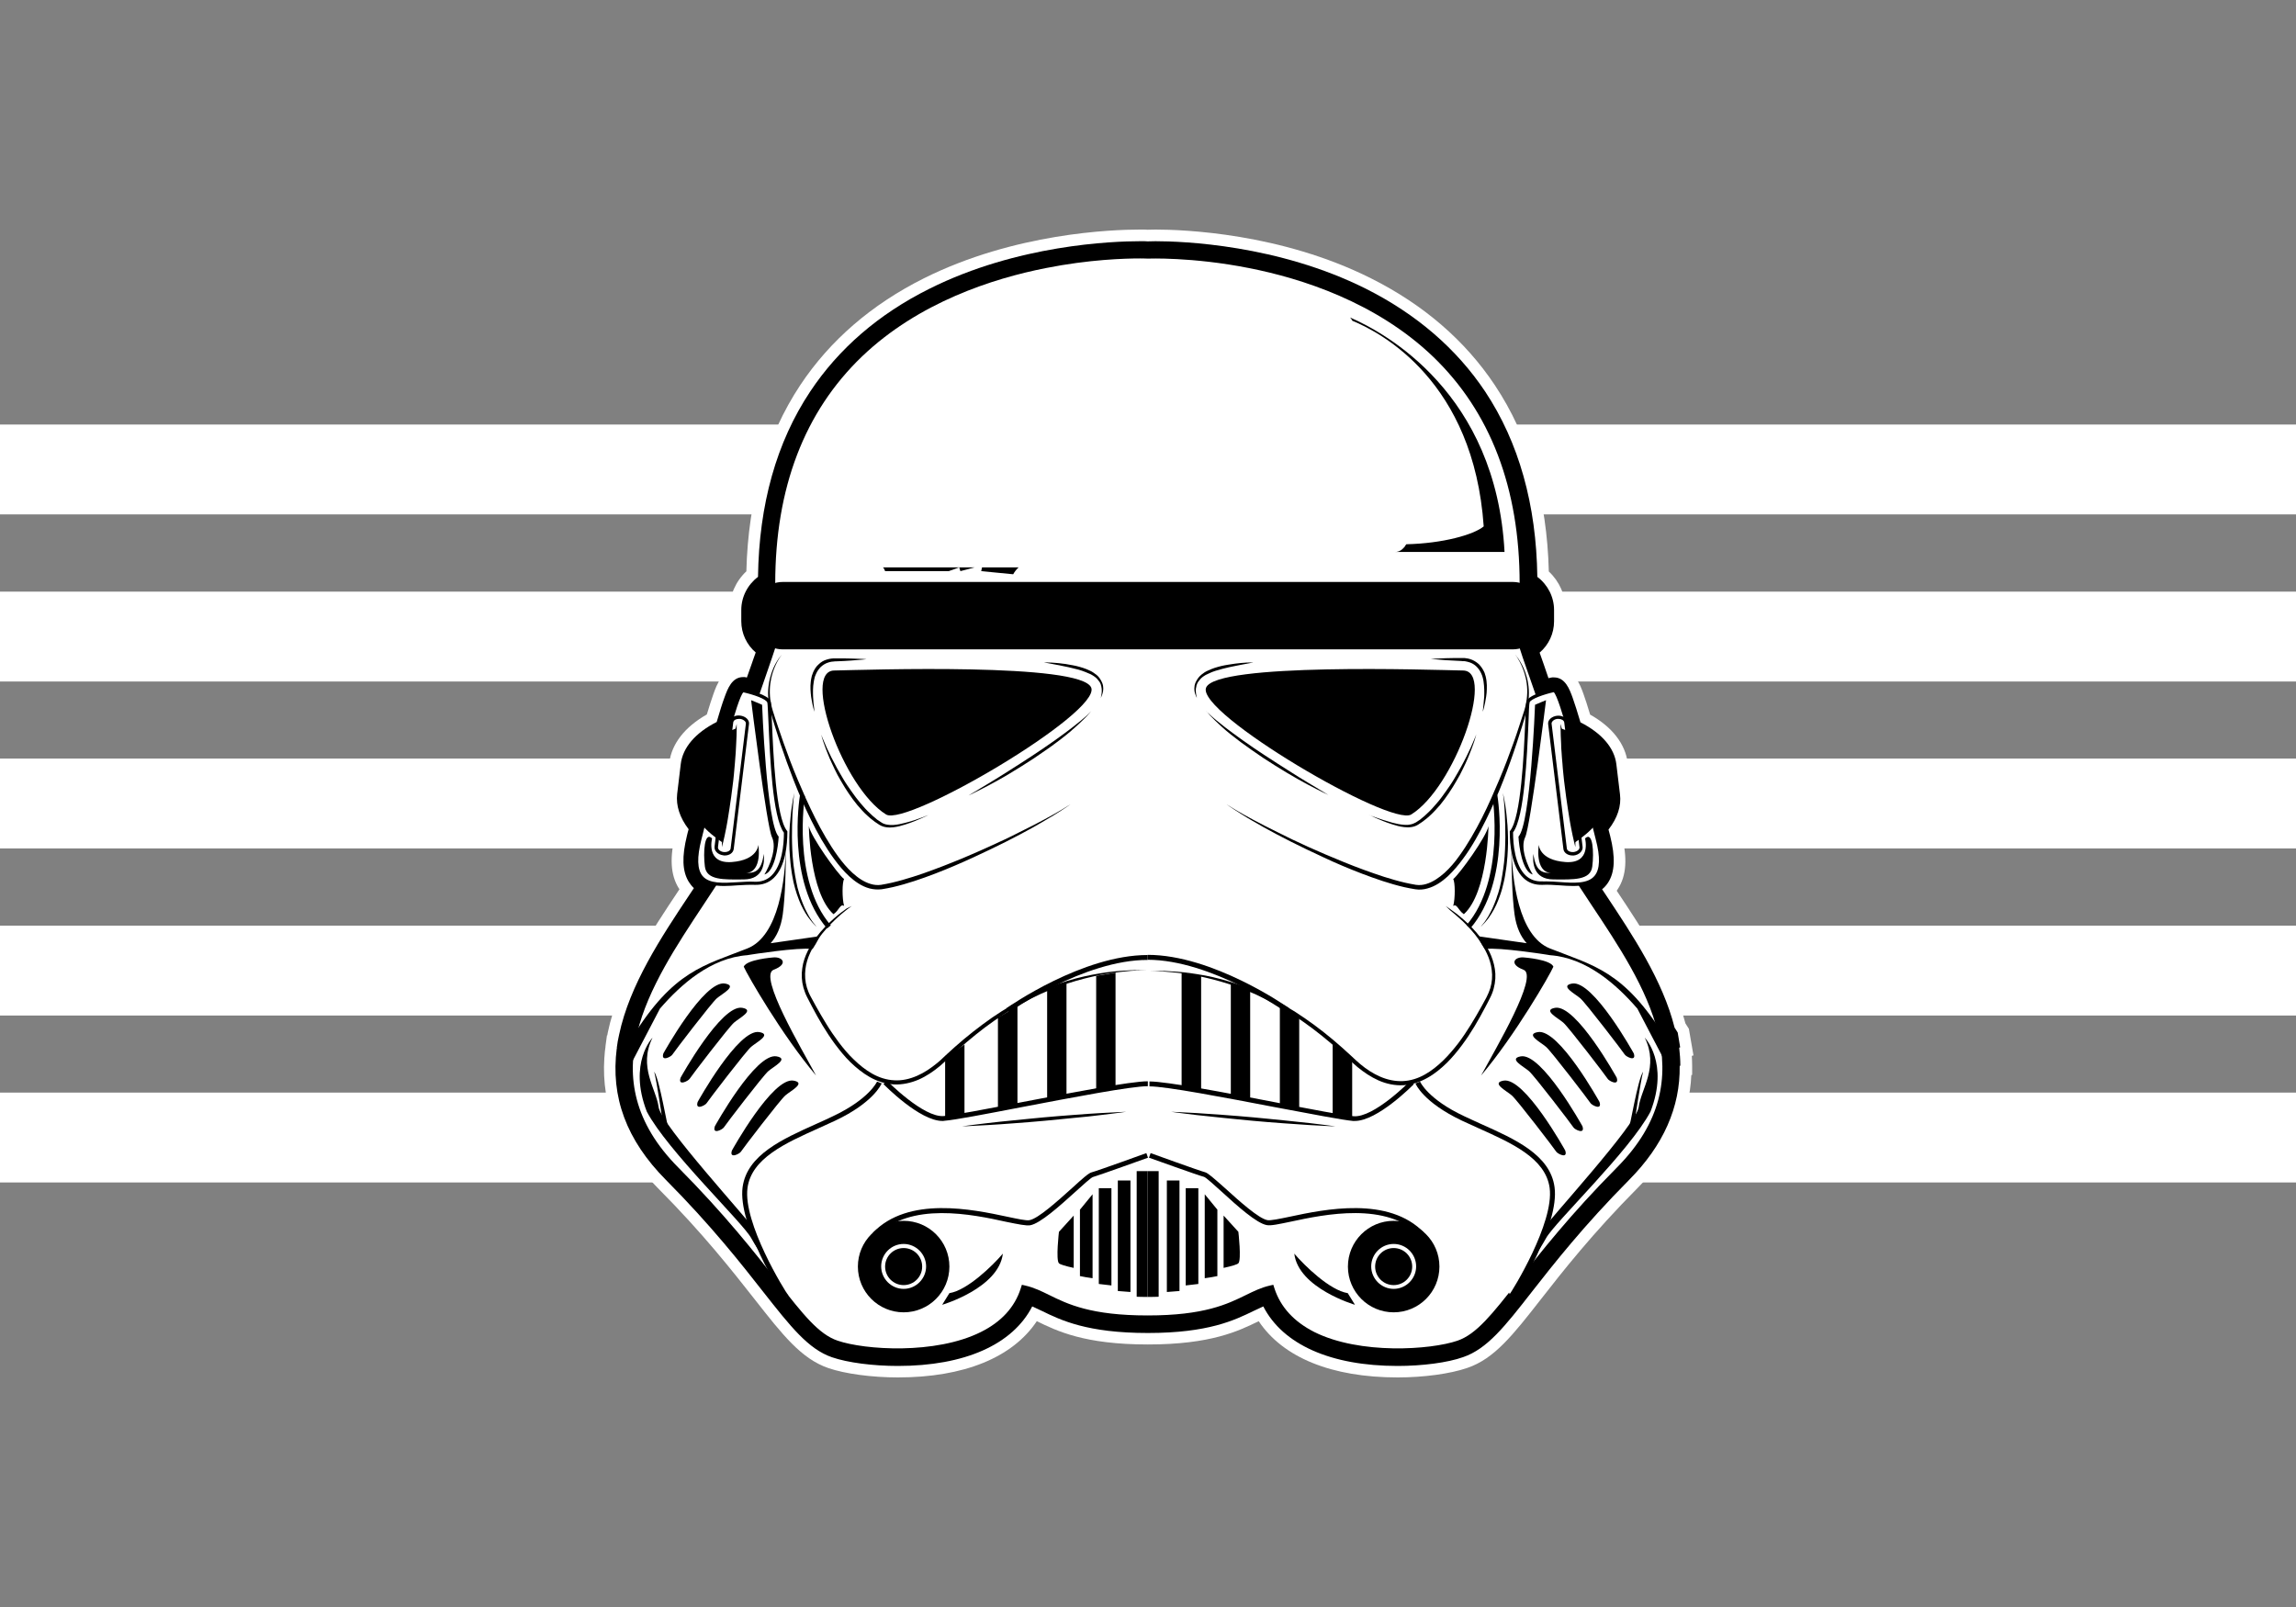 <?xml version="1.0" encoding="utf-8"?>
<!-- Generator: Adobe Illustrator 19.0.0, SVG Export Plug-In . SVG Version: 6.00 Build 0)  -->
<svg xmlns="http://www.w3.org/2000/svg" xmlns:xlink="http://www.w3.org/1999/xlink" version="1.1" id="Layer_1" x="0px" y="0px" viewBox="0 0 1400 980" style="enable-background:new 0 0 1400 980;" xml:space="preserve">
<rect x="0" y="0" width="1400" height="980" fill="#808080" stroke="none"/>
<style type="text/css">
	.st0{fill:#FFFFFF;}
	.st1{fill:none;stroke:#231F20;stroke-miterlimit:10;}
</style>

<g>
	<rect y="258.9" class="st0" width="1400" height="54.8"/>
	<rect y="360.8" class="st0" width="1400" height="54.8"/>
	<rect y="462.6" class="st0" width="1400" height="54.8"/>
	<rect y="564.5" class="st0" width="1400" height="54.8"/>
	<rect y="666.3" class="st0" width="1400" height="54.8"/>
</g>
<path class="st0" d="M852.2,840c-40.2,0-69.9-12.1-84.7-34.3c-12.3,6-29.1,14.2-67.6,14.2c-38.6,0-55.4-8.2-67.7-14.2  c-14.8,22.2-44.5,34.3-84.7,34.3c-15.9,0-32.2-2.2-42.4-5.7c-16.5-5.7-27.8-20.1-44.9-41.9c-13.3-16.9-31.4-40.1-59.1-67.9  c-23.8-24-34.5-50-32.6-79.3l0,0l0.1-1.1c0.1-1.9,0.3-3.8,0.6-5.7l0-0.1c0,0,0-0.2,0-0.3l0.9-6.6l0.2,0c0.1-0.6,0.2-1.1,0.3-1.7  c6.6-31.7,26.3-61.3,43.7-87.4c-0.1-0.2-0.2-0.4-0.4-0.6c-5.1-8.2-5.7-18.9-1.9-33.7l0.2-0.7c-5.1-7.7-7.3-15.9-6.3-23.8l2.2-18.3  c1.4-11.6,9.5-21.9,22.9-29.5c1.6-5.2,2.9-9.4,4.1-12.7c1.8-5.1,5.5-15.1,15.3-16.7c0.3-1,1.9-5.3,2.2-6.4c-5-5.8-7.8-13.2-7.8-21  V372c0-8.9,3.8-17.5,10.3-23.6c1.1-44.2,12.2-82.4,32.9-113.6c18.1-27.2,43.4-49.1,75.4-65.1C618.7,142.1,678.1,140,695,140  c2.3,0,3.9,0,4.8,0.1c0.9,0,2.5-0.1,4.8-0.1c16.9,0,76.4,2.1,131.5,29.8c31.9,16,57.3,37.9,75.4,65.1  c20.8,31.2,31.8,69.4,32.9,113.6c6.5,6.1,10.3,14.6,10.3,23.6v6.9c0,7.8-2.8,15.2-7.8,21c0.3,0.9,1.8,5.2,2.2,6.2  c10.6,1,14.5,11.6,16.4,16.9c1.2,3.3,2.5,7.4,4.1,12.7c13.4,7.5,21.5,17.9,22.9,29.5l2.2,18.3c1,7.9-1.2,16-6.3,23.8l0.2,0.7  c3.9,15.1,3.2,26-2.2,34.2c-0.2,0.3-0.4,0.6-0.6,0.9c16.2,24.3,34.3,51.7,41.9,80.9c0.2,0.3,2.1,3.3,2.1,3.3l2.8,16.2l-1,0.3  c0.1,2.1,0.2,4.1,0.2,6.1v5.5l-0.5,0.1c-1.1,25-12.1,48.1-32.7,68.8c-27.6,27.8-45.8,51-59,67.9c-17.1,21.9-28.4,36.3-44.9,41.9  C884.3,837.8,868.1,840,852.2,840z"/>
<path class="st0" d="M1024.7,650c0-3.6-0.2-7.3-0.7-11l0.6-0.2l-1.5-9l-0.8-1.3c-0.4-0.6-0.7-1.2-1.1-1.7  c-7.2-28.9-25.6-56.5-41.8-80.8c-0.8-1.2-1.6-2.4-2.4-3.6c1.4-1.2,2.6-2.5,3.6-4c4.2-6.5,4.6-15.6,1.3-28.6c-0.3-1.3-0.6-2.5-1-3.8  c5.4-7.1,7.8-14.4,7-21.5l-2.2-18.3c-1.2-10-8.9-19-21.9-25.6c-1.9-6.4-3.4-11.4-4.8-15.1c-1.9-5.2-4.5-12.3-11.4-12.3l-1.1,0  l-0.9,0.2c-0.2,0-0.7,0.2-1.3,0.3c-1-3-2-5.7-2.8-8.2c-1-2.8-1.8-5.3-2.6-7.4c5.5-4.7,8.8-11.6,8.8-19.1V372c0-8-3.9-15.5-10.2-20.2  c-0.6-44.2-11.3-82.2-31.8-113c-17.4-26.2-41.8-47.3-72.7-62.7c-53.7-26.9-111.8-29-128.3-29c-2.5,0-4.1,0-4.8,0.1  c-0.7,0-2.3-0.1-4.8-0.1c-16.5,0-74.6,2.1-128.3,29c-30.8,15.5-55.3,36.6-72.7,62.7c-20.5,30.9-31.2,68.9-31.8,113  C455.9,356.5,452,364,452,372v6.9c0,7.5,3.3,14.4,8.8,19.1c-0.7,2.1-1.6,4.6-2.6,7.4c-0.8,2.4-1.8,5.1-2.8,7.9  c-0.1,0-1.2-0.3-1.2-0.3h-1c-6.9,0-9.5,7.1-11.4,12.3c-1.3,3.7-2.9,8.6-4.8,15.1c-12.9,6.6-20.7,15.5-21.9,25.6l-2.2,18.3  c-0.9,7.1,1.5,14.4,7,21.5c-0.3,1.3-0.7,2.6-1,3.8c-3.3,12.8-2.9,21.8,1.1,28.3c0.9,1.4,1.9,2.7,3.1,3.8c-0.9,1.4-1.8,2.8-2.8,4.2  c-17.1,25.6-36.4,54.7-42.8,85.2c-0.6,2.7-1,5.3-1.4,7.9l0,0.1c0,0,0,0,0,0l0.1,0l0.2,0.1l-0.3,0c-3.9,29.9,5.9,56.2,29.9,80.4  c27.9,28.1,46.2,51.5,59.6,68.6c16.3,20.9,27.1,34.6,41.7,39.6c9.6,3.3,25,5.3,40.2,5.3c40.8,0,70-13.1,81.9-36.3  c1.8,0.8,3.7,1.7,5.8,2.7c11.7,5.7,27.7,13.5,64.7,13.5c37,0,53-7.8,64.6-13.5c2.1-1,4-1.9,5.8-2.7c11.9,23.2,41.1,36.3,81.9,36.3  c15.2,0,30.6-2,40.2-5.3c14.5-5,25.3-18.8,41.7-39.6c13.4-17.1,31.7-40.5,59.6-68.6c20.8-20.9,31.1-44.3,30.7-69.4L1024.7,650z"/>
<g>
	<g>
		<path d="M852.2,833c-40.8,0-70-13.1-81.9-36.3c-1.8,0.8-3.7,1.7-5.8,2.7c-11.7,5.7-27.7,13.5-64.6,13.5c-37,0-53-7.8-64.7-13.5    c-2.1-1-4-1.9-5.8-2.7c-11.9,23.2-41.1,36.3-81.9,36.3c-15.2,0-30.6-2-40.2-5.3c-14.5-5-25.3-18.8-41.7-39.6    c-13.4-17.1-31.7-40.5-59.6-68.6c-24-24.2-33.8-50.5-29.9-80.4l0.3,0l-0.2-0.1l-0.1,0c0,0,0,0,0,0l0-0.1c0.3-2.6,0.8-5.3,1.4-7.9    c6.4-30.4,25.7-59.5,42.8-85.2c0.9-1.4,1.9-2.8,2.8-4.2c-1.2-1.1-2.2-2.4-3.1-3.8c-4-6.5-4.3-15.4-1.1-28.3c0.3-1.3,0.6-2.5,1-3.8    c-5.4-7.1-7.8-14.4-7-21.5l2.2-18.3c1.2-10,8.9-19,21.9-25.6c1.9-6.4,3.4-11.4,4.8-15.1c1.9-5.2,4.5-12.3,11.4-12.3h1    c0,0,1.1,0.3,1.2,0.3c1-2.9,1.9-5.5,2.8-7.9c1-2.8,1.8-5.3,2.6-7.4c-5.5-4.7-8.8-11.6-8.8-19.1V372c0-8,3.9-15.5,10.2-20.2    c0.6-44.2,11.3-82.2,31.8-113c17.4-26.2,41.8-47.3,72.7-62.7c53.7-26.9,111.8-29,128.3-29c2.5,0,4.1,0,4.8,0.1    c0.6,0,2.3-0.1,4.8-0.1c16.5,0,74.6,2.1,128.3,29c30.8,15.5,55.3,36.6,72.7,62.7c20.5,30.9,31.2,68.9,31.8,113    c6.3,4.7,10.2,12.2,10.2,20.2v6.9c0,7.5-3.3,14.4-8.8,19.1c0.7,2.1,1.6,4.6,2.6,7.4c0.9,2.5,1.8,5.2,2.8,8.2    c0.6-0.2,1-0.3,1.3-0.3l0.9-0.2l1.1,0c6.9,0,9.5,7.1,11.4,12.3c1.3,3.7,2.9,8.6,4.8,15.1c12.9,6.6,20.7,15.5,21.9,25.6l2.2,18.3    c0.9,7.1-1.5,14.4-7,21.5c0.3,1.3,0.7,2.6,1,3.8c3.3,13.1,2.9,22.2-1.3,28.6c-1,1.5-2.2,2.9-3.6,4c0.8,1.2,1.6,2.4,2.4,3.6    c16.2,24.4,34.6,52,41.8,80.8c0.4,0.6,0.7,1.1,1.1,1.7l0.8,1.3l1.5,9l-0.6,0.2c0.4,3.7,0.7,7.3,0.7,11l-0.4,0.1    c0.4,25.2-10,48.5-30.7,69.4c-27.9,28.1-46.2,51.5-59.6,68.6c-16.3,20.9-27.1,34.6-41.7,39.6C882.7,831,867.3,833,852.2,833z"/>
	</g>
	<g>
		<path d="M1015.8,638.8c0.5,0.9,0.8,1.4,0.8,1.4s0,0-1.3-7.5c-0.6-0.9-1.2-1.9-1.7-2.8c-7.7-32.3-30.6-63.4-48.6-91    c8.7-1.4,14.1-7.4,9-27.3c-0.6-2.5-1.3-5.2-2-7.8c4.6-5,8.6-11.5,7.8-18.5l-1.1-9.2l-1.1-9.2c-1.3-10.7-13.5-17.6-20.6-20.8    c-4.3-15-7.8-25.5-9.5-25c0,0-4.2,0.9-8.3,2.4c-4.8-14-8.6-24.6-9.8-28.4c0.3-0.3,0.6-0.7,0.8-1c5.5-2.8,9.3-8.6,9.3-15.2V372    c0-6.9-4.1-12.8-9.9-15.5c-0.1-0.2-0.2-0.5-0.3-0.7c0-210.5-229.5-200.6-229.5-200.6h-0.1c0,0-229.5-9.8-229.5,200.6    c-0.1,0.2-0.2,0.5-0.3,0.7c-5.9,2.7-9.9,8.6-9.9,15.5v6.9c0,6.7,3.8,12.4,9.3,15.2c0.3,0.3,0.6,0.7,0.8,1    c-1.1,3.8-4.9,14.3-9.6,28c-3.7-1.3-7.3-2-7.3-2c-1.7-0.4-5.3,10.1-9.5,25c-7.1,3.2-19.3,10.1-20.6,20.8l-1.1,9.2l-1.1,9.2    c-0.8,7,3.2,13.5,7.8,18.5c-0.7,2.7-1.4,5.3-2,7.8c-4.9,19.1-0.1,25.3,8,27.1c0,0,0,0,0,0c-18.6,28.5-42.3,60.6-49.3,94h0    c0,0,0,0,0,0c-0.5,2.5-0.9,5-1.3,7.4c0,0,0,0,0,0l0,0c-3.2,24.3,3.3,49.1,27.6,73.6c60.6,61,75.2,98.4,98.1,106.2    c23,7.9,100.2,11.8,114.9-33.4c16.7,3.9,25.2,18.3,75,18.3h0.1c49.7,0,58.3-14.3,75-18.3c14.6,45.2,91.9,41.3,114.9,33.4    c23-7.9,37.6-45.2,98.1-106.2c21.3-21.5,28.9-43.2,28.4-64.6l0.4,0.8C1016.6,645.7,1016.2,641.8,1015.8,638.8z"/>
	</g>
	<g>
		<path class="st0" d="M699.9,804.9c49.7,0,58.3-14.3,75-18.3c14.6,45.2,91.9,41.3,114.9,33.4c23-7.9,37.6-45.2,98.1-106.2    c60.6-61,10.4-123.9-23-175.1c8.4-25.6-31.3-129.8-35.5-143.6c10.4-11.8,6.3-21.6,0-39.3c0-210.5-229.5-200.6-229.5-200.6h-0.1    c0,0-229.5-9.8-229.5,200.6c-6.3,17.7-10.4,27.5,0,39.3c-4.2,13.8-43.9,118-35.5,143.6c-33.4,51.1-83.5,114.1-23,175.1    c60.6,61,75.2,98.4,98.1,106.2c23,7.9,100.2,11.8,114.9-33.4C641.5,790.5,650,804.9,699.9,804.9L699.9,804.9z"/>
		<path d="M547.7,827.4c-16.3,0-30.7-2.4-38.5-5c-13-4.4-22.8-17-39.1-37.8c-13.5-17.2-31.9-40.7-60-69    C352.6,657.7,392.7,597.4,425,549c2.4-3.6,4.8-7.2,7.1-10.7c-6-23.7,20.2-98.8,31.5-131.1c1.8-5.1,3.2-9.1,4-11.5    c-9.8-11.9-6-22.6-0.4-38.4l0.7-1.9c0.1-59.4,18.4-107.1,54.5-141.7c35.5-34,81.9-48.8,114.6-55.2c34.4-6.8,61.3-5.9,63-5.9    c0.9,0,28.1-1,63,5.9c32.7,6.4,79.1,21.2,114.6,55.2c36.1,34.6,54.4,82.2,54.5,141.7l0.7,1.9c5.6,15.9,9.4,26.5-0.4,38.4    c0.8,2.4,2.2,6.4,4,11.5c11.3,32.4,37.5,107.4,31.5,131.1c2.3,3.5,4.7,7.1,7.1,10.7c32.3,48.4,72.4,108.7,14.9,166.6    c-28.1,28.3-46.6,51.9-60,69c-16.3,20.8-26.1,33.3-39.1,37.8c-16.1,5.5-60.7,9.7-91.2-5.5c-12.9-6.5-21.7-15.6-26.1-27.2    c-3.8,1.1-7.3,2.8-11.2,4.8c-11.8,5.8-26.5,13-62.2,13h-0.1c-35.7,0-50.4-7.2-62.2-13c-3.9-1.9-7.4-3.6-11.2-4.8    c-4.4,11.6-13.2,20.8-26.1,27.2C584.6,824.7,565.1,827.4,547.7,827.4z M695.2,157.6c-9.1,0-31,0.6-57.6,5.9    c-32,6.3-77.4,20.8-112,53.9c-35.1,33.7-52.9,80.2-52.9,138.5v0.4l-1,2.7c-5.8,16.2-8.7,24.4,0.3,34.5l0.9,1l-0.4,1.3    c-0.7,2.3-2.3,6.8-4.4,13c-10.3,29.7-37.8,108.4-31.1,129.1l0.4,1.1l-0.7,1c-2.5,3.8-5.1,7.7-7.7,11.7    C396.3,601.1,359,657.1,413.6,712c28.3,28.5,46.9,52.2,60.4,69.5c15.7,20.1,25.2,32.2,36.8,36.1c16.4,5.6,59.5,8.6,87.3-5.3    c12.5-6.2,20.7-15.2,24.3-26.6l0.7-2.2l2.2,0.5c5.2,1.2,9.7,3.4,14.4,5.7c11.3,5.6,25.5,12.5,60,12.5h0.1c34.5,0,48.6-6.9,60-12.5    c4.7-2.3,9.2-4.5,14.4-5.7l2.2-0.5l0.7,2.2c3.7,11.4,11.9,20.3,24.3,26.6c27.8,13.9,71,10.9,87.3,5.3c11.6-4,21.1-16.1,36.8-36.1    c13.5-17.3,32.1-41,60.4-69.5c54.6-55,17.3-110.9-15.6-160.3c-2.6-4-5.2-7.9-7.7-11.7l-0.7-1l0.4-1.1    c6.8-20.7-20.7-99.4-31.1-129.1c-2.2-6.2-3.7-10.7-4.4-13l-0.4-1.3l0.9-1c9-10.2,6.1-18.3,0.3-34.5l-1-2.7v-0.4    c0-58.2-17.8-104.8-52.9-138.5c-34.6-33.1-80-47.6-112-53.9c-34.8-6.9-61.7-5.8-62-5.8l-0.2,0l-0.1,0    C699.6,157.7,698,157.6,695.2,157.6z"/>
	</g>
	<g>
		<path d="M939.6,378.9c0,9.4-7.7,17.1-17.1,17.1H477.2c-9.4,0-17.1-7.7-17.1-17.1V372c0-9.4,7.7-17.1,17.1-17.1h445.3    c9.4,0,17.1,7.7,17.1,17.1V378.9z"/>
	</g>
	<g>
		<path d="M476.8,399.2c0,0-0.8,0.9-1.9,2.7c-1.1,1.8-2.6,4.7-3.8,8.5c-1.2,3.8-2,8.7-1.6,14.3c0.2,2.8,0.8,5.7,1.7,8.7    c0.9,3,2,6.2,3.1,9.5c2.2,6.6,4.7,13.7,7.5,21.1c2.8,7.4,6.1,15.1,9.6,23c3.6,7.9,7.5,15.9,12.1,23.7c2.3,3.9,4.7,7.7,7.4,11.4    c2.7,3.7,5.6,7.2,8.9,10.2c3.3,3,7,5.6,11.2,6.8c2,0.6,4.2,0.8,6.2,0.5c1.1-0.2,2.2-0.4,3.3-0.6c1.1-0.2,2.2-0.5,3.3-0.7    c4.4-1,8.7-2.3,12.9-3.6c4.2-1.3,8.4-2.8,12.4-4.3c4.1-1.5,8-3,11.9-4.6c3.9-1.5,7.6-3.1,11.3-4.7c7.3-3.1,14.1-6.3,20.4-9.2    c3.1-1.5,6.1-2.9,8.9-4.4c2.8-1.4,5.5-2.7,8-4c5-2.6,9.4-4.9,12.9-6.9c3.5-2,6.3-3.6,8.1-4.8c0.9-0.6,1.6-1,2.1-1.3    c0.5-0.3,0.7-0.5,0.7-0.5s-0.2,0.2-0.7,0.5c-0.4,0.3-1.1,0.8-2,1.4c-1.8,1.2-4.4,3-7.9,5.1c-3.5,2.1-7.7,4.6-12.6,7.4    c-2.5,1.4-5.1,2.8-7.9,4.3c-2.8,1.5-5.8,3-8.9,4.6c-6.2,3.1-13,6.4-20.2,9.7c-7.2,3.3-15,6.7-23.1,9.8c-8.1,3.1-16.7,6.1-25.7,8.2    c-1.1,0.2-2.3,0.5-3.4,0.7c-1.1,0.2-2.3,0.4-3.4,0.6c-2.5,0.3-5,0.1-7.4-0.5c-4.8-1.3-8.9-4.2-12.4-7.4c-3.5-3.2-6.5-6.9-9.3-10.7    c-2.8-3.8-5.2-7.7-7.6-11.7c-4.6-8-8.5-16.1-12-24.1c-3.5-8-6.5-15.9-9.2-23.3c-2.7-7.5-5.1-14.7-7.1-21.3c-1-3.3-2-6.5-2.8-9.6    c-0.8-3.1-1.3-6.1-1.4-9c-0.3-5.7,0.8-10.7,2.1-14.5c1.3-3.9,3-6.6,4.2-8.4C476,400,476.8,399.2,476.8,399.2z"/>
	</g>
	<g>
		<path d="M574.7,683.6c-13.9,0-35.1-21.6-36-22.5l2.1-2.1c0.2,0.2,22.3,22.7,34.7,21.6c6.2-0.5,25-4.1,46.7-8.3    c31.5-6,67.1-12.9,77.7-12.9v3c-10.2,0-45.7,6.8-77.1,12.8c-21.8,4.2-40.6,7.8-47,8.3C575.4,683.6,575,683.6,574.7,683.6z"/>
	</g>
	<g>
		<path d="M566.1,497c0,0-0.3,0.2-1,0.5c-0.6,0.3-1.6,0.8-2.8,1.3c-2.4,1.1-5.9,2.6-10.3,4c-2.2,0.7-4.6,1.4-7.3,1.7    c-2.6,0.3-5.7,0.2-8.5-1.5c-0.6-0.4-1.2-0.8-1.8-1.2l-0.9-0.6l-0.9-0.7c-0.6-0.5-1.2-0.9-1.8-1.4c-0.6-0.5-1.1-1-1.7-1.5    c-2.3-2-4.3-4.3-6.3-6.6c-1-1.2-1.9-2.4-2.8-3.6c-0.9-1.2-1.8-2.5-2.6-3.7c-0.8-1.3-1.7-2.5-2.4-3.7c-0.8-1.3-1.5-2.5-2.2-3.7    c-0.7-1.2-1.4-2.5-2.1-3.7c-0.6-1.2-1.2-2.4-1.8-3.6c-1.1-2.4-2.2-4.6-3.1-6.7c-0.9-2.1-1.6-4.1-2.3-5.8c-0.6-1.7-1.2-3.3-1.6-4.5    c-0.8-2.5-1.2-4-1.2-4s0.6,1.4,1.6,3.8c0.5,1.2,1.2,2.7,1.9,4.4c0.8,1.7,1.7,3.6,2.7,5.6c1,2,2.2,4.2,3.4,6.5    c0.6,1.1,1.3,2.3,2,3.5c0.7,1.2,1.4,2.4,2.1,3.6c0.7,1.2,1.5,2.4,2.3,3.6c0.8,1.2,1.6,2.4,2.5,3.6c0.9,1.2,1.7,2.4,2.6,3.6    c0.9,1.2,1.9,2.3,2.8,3.5c1.9,2.3,3.9,4.5,6.1,6.5c0.5,0.5,1.1,1,1.6,1.5c0.6,0.5,1.1,0.9,1.7,1.4l0.8,0.7l0.9,0.6    c0.6,0.4,1.2,0.8,1.8,1.2c1,0.7,2.3,1.1,3.5,1.3c1.3,0.2,2.5,0.3,3.8,0.2c2.5-0.2,4.9-0.7,7.1-1.3c4.4-1.1,8-2.4,10.4-3.3    C564.7,497.5,566.1,497,566.1,497z"/>
	</g>
	<g>
		<path class="st1" d="M566.1,497"/>
	</g>
	<g>
		<path class="st1" d="M590.6,485.1"/>
	</g>
	<g>
		<path d="M665.4,433.6c0,0-0.2,0.3-0.7,0.8c-0.4,0.5-1.1,1.3-1.9,2.2c-0.9,0.9-1.9,2-3.2,3.2c-1.3,1.2-2.7,2.6-4.3,4    c-0.8,0.7-1.7,1.4-2.5,2.2c-0.9,0.7-1.8,1.5-2.8,2.3c-1.9,1.6-4,3.1-6.1,4.7c-2.2,1.6-4.4,3.3-6.7,4.8c-2.3,1.6-4.7,3.2-7,4.8    c-4.8,3.1-9.6,6.2-14.2,8.9c-2.3,1.4-4.5,2.7-6.7,3.9c-2.1,1.2-4.2,2.3-6,3.3c-1.9,1-3.6,1.9-5.2,2.7c-1.5,0.8-2.9,1.5-4,2    c-2.2,1.1-3.5,1.7-3.5,1.7s1.2-0.8,3.3-2c1.1-0.6,2.4-1.4,3.8-2.3c1.5-0.9,3.1-1.9,5-3c1.8-1.1,3.8-2.3,5.9-3.6    c2.1-1.3,4.3-2.7,6.5-4.1c2.2-1.4,4.6-2.9,6.9-4.4c2.4-1.5,4.7-3.1,7.1-4.6c4.7-3.1,9.4-6.3,13.8-9.4c2.1-1.6,4.3-3,6.2-4.5    c1-0.7,1.9-1.4,2.8-2.1c0.9-0.7,1.8-1.4,2.6-2c1.7-1.3,3.2-2.6,4.5-3.6c1.3-1.1,2.4-2.1,3.4-2.9    C664.4,434.6,665.4,433.6,665.4,433.6z"/>
	</g>
	<g>
		<path d="M636.7,404c0,0,0.7,0,2.1,0c1.3,0,3.2,0.1,5.4,0.3c1.1,0.1,2.3,0.2,3.6,0.4c1.3,0.1,2.6,0.3,4,0.6    c1.4,0.2,2.8,0.5,4.3,0.8c1.4,0.4,2.9,0.7,4.3,1.2c1.4,0.5,2.9,1,4.2,1.7c1.4,0.6,2.6,1.5,3.8,2.4c1.2,0.9,2.1,2.1,2.8,3.3    c0.2,0.3,0.3,0.6,0.5,0.9c0.1,0.3,0.2,0.6,0.4,0.9c0.1,0.3,0.2,0.6,0.3,0.9c0.1,0.3,0.1,0.6,0.2,0.9c0.4,2.4-0.2,4.3-0.6,5.5    c-0.2,0.6-0.5,1.1-0.6,1.4c-0.2,0.3-0.3,0.5-0.3,0.5s0.1-0.2,0.2-0.5c0.1-0.3,0.2-0.8,0.3-1.5c0.2-1.3,0.4-3.1-0.1-5.2    c-0.1-0.3-0.2-0.5-0.2-0.8c-0.1-0.2-0.2-0.6-0.3-0.8c-0.1-0.3-0.3-0.5-0.4-0.8c-0.2-0.2-0.3-0.5-0.5-0.7c-0.7-1-1.5-1.9-2.6-2.7    c-0.5-0.4-1.1-0.7-1.7-1.1c-0.6-0.3-1.2-0.7-1.9-0.9c-1.3-0.6-2.6-1.1-4-1.6c-1.4-0.5-2.8-0.9-4.2-1.2c-1.4-0.3-2.8-0.7-4.1-1    c-1.4-0.3-2.7-0.6-3.9-0.8c-1.2-0.3-2.4-0.5-3.5-0.7c-2.2-0.4-4-0.8-5.3-1C637.4,404.2,636.7,404,636.7,404z"/>
	</g>
	<g>
		<path d="M496.6,434c0,0-0.1-0.2-0.2-0.6c-0.1-0.4-0.3-1-0.5-1.8c-0.4-1.6-0.9-3.8-1.3-6.6c-0.2-1.4-0.3-2.9-0.4-4.5    c-0.1-1.6,0-3.3,0.2-5.1c0.1-0.9,0.3-1.8,0.5-2.7c0.1-0.4,0.2-0.9,0.4-1.3c0.2-0.5,0.3-0.9,0.5-1.4c0.8-1.8,1.8-3.5,3.3-4.8    c1.4-1.4,3.2-2.5,5.1-3c0.9-0.3,1.9-0.5,2.8-0.6c0.5,0,1-0.1,1.4-0.1c0.4,0,0.9,0,1.3,0c3.5,0,6.7,0,9.5,0.1    c5.5,0.1,9.2,0.4,9.2,0.4s-3.7,0.4-9.2,0.8c-2.8,0.2-6,0.4-9.5,0.5c-0.4,0-0.9,0-1.3,0.1c-0.4,0-0.8,0.1-1.2,0.1    c-0.8,0.1-1.6,0.3-2.4,0.6c-1.6,0.5-3.1,1.5-4.3,2.6c-1.2,1.2-2.2,2.6-2.9,4.2c-0.2,0.4-0.3,0.8-0.5,1.2c-0.2,0.4-0.3,0.8-0.4,1.3    c-0.2,0.8-0.4,1.6-0.5,2.4c-0.6,3.3-0.5,6.5-0.4,9.3c0.1,2.7,0.4,5,0.6,6.6C496.5,433.1,496.6,434,496.6,434z"/>
	</g>
	<g>
		<path d="M540.3,496.7c-26.4-16.3-51.4-87.4-31.7-87.8c19.7-0.4,150.9-4.9,156.8,10.5C671.2,434.8,552.9,504.4,540.3,496.7z"/>
	</g>
	<g>
		<path d="M519.4,552.5c0,0-1,0.7-2.9,2.1c-1.8,1.4-4.5,3.6-7.6,6.6c-3.1,3-6.8,6.8-10.2,11.7c-1.7,2.5-3.3,5.2-4.7,8.2    c-1.4,3-2.5,6.4-2.9,10c-0.4,3.6-0.2,7.4,0.9,11.1c0.6,1.9,1.3,3.7,2.3,5.5c1,1.8,2,3.7,3,5.5c2.1,3.7,4.2,7.5,6.6,11.3    c2.3,3.8,4.9,7.6,7.6,11.2c2.8,3.7,5.8,7.3,9.2,10.5c3.4,3.3,7.1,6.3,11.2,8.6c4.1,2.3,8.7,3.8,13.4,4c4.7,0.3,9.4-0.8,13.8-2.7    c4.4-1.9,8.4-4.6,12.2-7.7c1.9-1.5,3.6-3.2,5.4-4.9c1.8-1.7,3.6-3.3,5.5-5c7.3-6.5,15-12.5,22.7-17.9c7.7-5.3,15.6-9.9,23.3-13.6    c7.7-3.7,15.4-6.6,22.5-8.8c7.2-2.2,13.9-3.6,19.9-4.6c6-1,11.3-1.5,15.6-1.7c1.1-0.1,2.1-0.1,3.1-0.2c1,0,1.9,0,2.7-0.1    c0.8,0,1.6,0,2.3-0.1c0.7,0,1.4,0,1.9,0c2.3,0,3.6,0,3.6,0s-1.2,0-3.6,0.1c-0.6,0-1.2,0-1.9,0.1c-0.7,0-1.5,0.1-2.3,0.2    c-1.7,0.1-3.6,0.2-5.8,0.5c-4.3,0.4-9.5,1.1-15.5,2.2c-5.9,1.2-12.5,2.8-19.6,5.1c-7,2.3-14.5,5.3-22.1,9.1    c-3.8,1.9-7.6,4-11.4,6.3c-3.8,2.3-7.6,4.8-11.4,7.4c-7.6,5.3-15,11.4-22.3,17.8c-1.8,1.6-3.6,3.3-5.4,4.9c-1.8,1.7-3.6,3.4-5.5,5    c-3.9,3.2-8.1,6.1-12.9,8.2c-4.7,2-10,3.2-15.2,2.9c-5.2-0.3-10.2-2-14.6-4.5c-4.4-2.5-8.3-5.7-11.8-9.1    c-3.5-3.4-6.5-7.2-9.3-10.9c-5.6-7.6-10.1-15.4-14.1-23c-1-1.9-2-3.8-2.9-5.6c-1-1.9-1.7-3.9-2.3-5.9c-1.1-4-1.3-8.1-0.7-11.9    c0.5-3.8,1.8-7.3,3.3-10.4c1.5-3.1,3.3-5.9,5.1-8.3c3.7-4.9,7.5-8.6,10.8-11.5c3.3-2.9,6-4.9,7.9-6.2    C518.3,553.1,519.4,552.5,519.4,552.5z"/>
	</g>
	<g>
		<path d="M504.3,566.2c-24.7-28.7-16.9-79.2-16.5-81.3l3,0.5c-0.1,0.5-8,51.3,15.8,78.9L504.3,566.2z"/>
	</g>
	<g>
		<path d="M493.2,503.8c0,0,0.4,40.4,15,53.7c3.5-2.3,4.2-6.7,6.5-5c-1.3-4.6-1.2-14.6,0-16.4C510.7,533,494.4,510.2,493.2,503.8z"/>
	</g>
	<g>
		<path d="M484.3,483.6c0,0-0.2,1.3-0.4,3.6c-0.2,2.3-0.5,5.6-0.7,9.6c-0.2,4-0.3,8.6-0.3,13.6c0,2.5,0.1,5,0.2,7.7    c0.1,2.6,0.3,5.2,0.6,7.9c0.1,1.3,0.3,2.6,0.5,3.9c0.2,1.3,0.4,2.6,0.6,3.9c0.4,2.6,1,5.1,1.5,7.5c0.3,1.2,0.7,2.4,1,3.5    c0.4,1.1,0.7,2.2,1.1,3.3c0.4,1.1,0.8,2.1,1.2,3.1c0.4,1,0.8,1.9,1.2,2.8c0.9,1.8,1.7,3.4,2.5,4.8c0.8,1.4,1.6,2.5,2.3,3.5    c0.7,0.9,1.3,1.6,1.7,2.1c0.4,0.5,0.6,0.8,0.6,0.8s-0.2-0.2-0.7-0.7c-0.4-0.5-1.1-1.1-1.9-2c-0.7-0.9-1.7-2-2.6-3.3    c-1-1.3-1.9-2.9-2.9-4.7c-0.5-0.9-0.9-1.8-1.4-2.8c-0.4-1-0.9-2-1.3-3.1c-0.4-1.1-0.8-2.2-1.2-3.3c-0.4-1.2-0.7-2.3-1.1-3.6    c-0.7-2.4-1.3-5-1.7-7.6c-0.2-1.3-0.5-2.6-0.6-3.9c-0.2-1.3-0.4-2.7-0.5-4c-0.3-2.7-0.4-5.4-0.6-8c-0.1-2.6-0.1-5.2-0.1-7.7    c0-2.5,0.2-4.9,0.3-7.2c0.2-2.3,0.4-4.5,0.6-6.5c0.4-4,1-7.3,1.4-9.6C484,484.9,484.3,483.6,484.3,483.6z"/>
	</g>
	<g>
		<path class="st0" d="M453.3,421.1c0,0,14.4,3.2,15.6,6.9c1.2,3.7,0.9,67.8,10.2,79.3c0,10-1.9,32-19.1,31.2    c-17.1-0.8-42.6,9.2-33.3-27C436,475.4,449.5,420.1,453.3,421.1z"/>
		<path d="M441.5,540.3c-5.9,0-11.3-0.9-14.6-4.9c-3.8-4.5-4.1-12.4-1.1-24.1c1.1-4.2,2.2-8.6,3.3-13.1    c11.2-44.2,19.4-75.6,23.3-77.9c0.5-0.3,0.9-0.3,1.2-0.2c2.5,0.6,15.1,3.6,16.3,7.6c0.3,1,0.5,4.9,0.8,12.9    c0.8,18.8,2.4,57.8,9.2,66.1l0.2,0.3v0.4c0,7.5-1.1,21.1-8.3,28c-3.1,3-7.1,4.4-11.8,4.2c-3.2-0.1-6.8,0.1-10.2,0.3    C447.1,540.1,444.2,540.3,441.5,540.3z M453.3,422.2c-3.6,2.9-14.8,47.2-22.3,76.6c-1.2,4.6-2.3,9-3.3,13.1    c-2.8,11-2.6,18.3,0.7,22.3c4.1,4.9,12.8,4.3,21.2,3.8c3.5-0.2,7.1-0.5,10.4-0.3c4.1,0.2,7.6-1,10.4-3.7    c6.5-6.3,7.6-18.9,7.6-26.2c-7-9.4-8.5-46.8-9.4-67c-0.3-6.2-0.5-11.5-0.7-12.3C467.3,426.2,459.1,423.5,453.3,422.2z"/>
	</g>
	<g>
		<path d="M461.2,428.3l3.5,1.5c0,0,2.7,72.6,10.1,80.4c-0.3,5.8-2.3,21.4-8.7,23.1c3.2-5.2,7.8-16.2,4.6-22.8    c-3.2-6.6-12.7-83.5-12.7-83.5"/>
	</g>
	<g>
		<g>
			<path class="st0" d="M446.4,517.7c-0.2,2-2.6,3.3-5.3,3l0,0c-2.7-0.3-4.6-2.2-4.4-4.1l9.3-76.1c0.2-2,2.6-3.3,5.3-3l0,0     c2.7,0.3,4.6,2.2,4.4,4.1L446.4,517.7z"/>
			<path d="M441.9,521.7c-0.3,0-0.6,0-0.9-0.1c-3.2-0.4-5.6-2.7-5.3-5.3l9.3-76.1c0.2-1.3,0.9-2.4,2.2-3.1c1.2-0.7,2.7-0.9,4.2-0.7     c1.5,0.2,2.9,0.8,3.9,1.7c1.1,1,1.6,2.3,1.4,3.5l-9.3,76.1C447.1,520.1,444.8,521.7,441.9,521.7z M450.5,438.4     c-0.8,0-1.6,0.2-2.2,0.5c-0.7,0.4-1.1,1-1.2,1.6l-9.3,76.1c-0.2,1.4,1.5,2.8,3.5,3c2.1,0.2,4-0.7,4.2-2.1v0l9.3-76.1     c0.1-0.6-0.2-1.3-0.8-1.8c-0.7-0.6-1.7-1.1-2.7-1.2C450.9,438.4,450.7,438.4,450.5,438.4z"/>
		</g>
		<g>
			<path d="M423.2,467l-1.1,9.2l-1.1,9.2c-1.9,15.2,19.5,28.3,19.5,28.3l8.4-69.4C448.9,444.2,425.1,451.7,423.2,467z"/>
		</g>
		<g>
			<g>
				<line class="st0" x1="449.2" y1="441.5" x2="440.1" y2="516.6"/>
			</g>
			<g>
				<path d="M449.2,441.5c0,0,0,1.2,0,3.3c0,2.1-0.1,5-0.3,8.6c-0.1,1.8-0.2,3.7-0.3,5.7c-0.1,2-0.3,4.2-0.5,6.4      c-0.2,2.2-0.4,4.5-0.6,6.8c-0.2,2.3-0.5,4.7-0.8,7c-0.3,2.3-0.6,4.7-0.9,7c-0.3,2.3-0.7,4.6-1,6.8c-0.3,2.2-0.7,4.3-1,6.3      c-0.3,2-0.7,3.9-1,5.6c-0.7,3.5-1.3,6.4-1.8,8.4c-0.5,2-0.8,3.2-0.8,3.2s0-1.2,0-3.3c0-2.1,0.1-5,0.3-8.6      c0.1-1.8,0.2-3.7,0.3-5.7c0.1-2,0.3-4.2,0.5-6.4c0.2-2.2,0.4-4.5,0.6-6.8c0.2-2.3,0.5-4.7,0.8-7c0.3-2.3,0.6-4.7,0.9-7      c0.3-2.3,0.7-4.6,1-6.8c0.3-2.2,0.7-4.3,1-6.3c0.3-2,0.7-3.9,1-5.6c0.7-3.5,1.3-6.4,1.8-8.4      C448.9,442.7,449.2,441.5,449.2,441.5z"/>
			</g>
		</g>
	</g>
	<g>
		<path d="M434.2,511.3c0,0-4.1,15.6,12,14.4c16-1.2,16.2-10.5,16.2-10.5s2.7,16.5-7.5,17.2c4.8-0.1,9.4-0.4,10.8-11.7    c0.6,5.2,0.1,15.5-12.1,15.6c-12.3,0.1-22.8,0.6-23.8-7.9C428.7,519.9,429.5,506.6,434.2,511.3z"/>
	</g>
	<g>
		<polygon points="588.1,681.2 576.3,681.2 576.3,645.1 588.1,637   "/>
	</g>
	<g>
		<polygon points="620.4,675.3 608.5,675.3 608.5,620.6 620.4,613.5   "/>
	</g>
	<g>
		<polygon points="650.3,669.5 638.5,669.5 638.5,603.8 650.3,599.4   "/>
	</g>
	<g>
		<polygon points="680.2,664.3 668.4,664.3 668.4,595.1 680.2,593.1   "/>
	</g>
	<g>
		<g>
			<path d="M404.5,642.4c0,0,24.8-44.9,37.6-42.6c7.8,1.4-1.8,6.2-5,9c-3.2,2.7-26.2,32.8-27.1,34.3     C409.3,644.4,402.8,647.8,404.5,642.4z"/>
		</g>
		<g>
			<path d="M415,657.2c0,0,24.8-44.9,37.6-42.6c7.8,1.4-1.8,6.2-5,9c-3.2,2.7-26.2,32.8-27.1,34.3     C419.7,659.2,413.2,662.6,415,657.2z"/>
		</g>
		<g>
			<path d="M425.4,672c0,0,24.8-44.9,37.6-42.6c7.8,1.4-1.8,6.2-5,9c-3.2,2.7-26.2,32.8-27.1,34.3C430.2,674,423.7,677.4,425.4,672z     "/>
		</g>
		<g>
			<path d="M435.9,686.8c0,0,24.8-44.9,37.6-42.6c7.8,1.4-1.8,6.2-5,9c-3.2,2.7-26.2,32.8-27.1,34.3     C440.6,688.8,434.1,692.2,435.9,686.8z"/>
		</g>
		<g>
			<path d="M446.3,701.6c0,0,24.8-44.9,37.6-42.6c7.8,1.4-1.8,6.2-5,9c-3.2,2.7-26.2,32.8-27.1,34.3     C451.1,703.6,444.5,707,446.3,701.6z"/>
		</g>
	</g>
	<g>
		<g>
			<path d="M479.1,507.4c0,0,0,4.1,0,10.1C479.3,511.4,479.1,507.4,479.1,507.4z"/>
		</g>
		<g>
			<path d="M402.4,615.1c12.7-14.7,31-31,53.3-32.6c0.6-0.1,1.2-0.2,1.8-0.3l0,0c0,0,28.8-4.6,38-3.5c2.6-3.9,4.4-7.8,4.4-7.8     l-30,4.3c3.6-4,6.3-9.7,7.4-17.6c1.5-10.8,1.9-28.7,1.9-39.9c-0.5,17.7-4,53-23.5,60.7c-26.2,10.4-45,13.4-70.3,54.4     c-1.3,7.5-1.3,7.5-1.3,7.5s0.3-0.5,0.8-1.4c-0.4,3-0.8,6.8-0.8,11.2"/>
		</g>
	</g>
	<g>
		<path d="M397.9,632.8c0,0-15,15.4-3.5,45.1c12.7,24,58.4,67.5,63.7,77.2c5.4,9.6,7.3,11.6,12.7,13.1c5.4,1.5-6.2-8.1-8.9-16.2    c-5.8-8.5-58.7-65.9-60.3-76.8C400.2,664.1,389,650.7,397.9,632.8z"/>
	</g>
	<g>
		<path d="M403.8,682.1c0,0-3.2-21.7-4.9-28.6c3.5,5.5,7.8,33.5,9.2,36.4"/>
	</g>
	<g>
		<path d="M855.6,334.4c0.3-0.3,0.5-0.6,0.8-0.9c0,0.1,0,0,0.2-0.2c0.1-0.2,0.2-0.4,0.3-0.6c0.1-0.2,0.3-0.4,0.5-0.6    c0-0.1,0.1-0.1,0.1-0.2c22.2-0.5,41.1-5.8,47.2-10.9c-6.1-88.3-62.3-118.1-80.1-125.4c-0.1-0.1-0.2-0.3-0.2-0.4    c-0.3-0.6-0.8-1.1-1.2-1.6c21.6,9.4,89.1,46.2,94.2,143c-27.7,0-67,0-67,0l0,0c1.7,0.1,3.4-0.5,4.8-1.8    C855.3,334.6,855.4,334.5,855.6,334.4z"/>
	</g>
	<g>
		<g>
			<path d="M598.3,348.3l19.5,1.9c0.9-1.6,2-3,3.3-4.2h-22.3L598.3,348.3z"/>
		</g>
		<g>
			<path d="M578.5,348.3l6.4-2.3h-46.5c0.6,0.6,1,1.4,1.3,2.3H578.5z"/>
		</g>
		<g>
			<polygon points="594.3,346 584.9,346 585.6,348.3    "/>
		</g>
	</g>
	<g>
		<path d="M586.6,686.9c0,0,1.6-0.2,4.3-0.6c2.7-0.3,6.6-0.9,11.3-1.4c4.7-0.6,10.1-1.1,16-1.7c2.9-0.3,6-0.6,9-0.9    c3.1-0.3,6.2-0.6,9.3-0.9c3.1-0.3,6.3-0.5,9.3-0.8c3.1-0.2,6.1-0.5,9.1-0.7c5.9-0.5,11.4-0.8,16.1-1.1c4.7-0.3,8.6-0.5,11.4-0.6    c2.7-0.1,4.3-0.2,4.3-0.2s-1.6,0.2-4.3,0.6c-2.7,0.3-6.6,0.9-11.3,1.4c-4.7,0.6-10.1,1.2-16,1.7c-2.9,0.3-6,0.6-9,0.9    c-3.1,0.3-6.2,0.6-9.3,0.9c-3.1,0.3-6.3,0.5-9.3,0.8c-3.1,0.2-6.1,0.5-9.1,0.7c-5.9,0.5-11.4,0.8-16.1,1.1    c-4.7,0.3-8.6,0.5-11.4,0.6C588.2,686.8,586.6,686.9,586.6,686.9z"/>
	</g>
	<g>
		<path class="st0" d="M536.2,660.2c0,0-4.5,11-27.6,21.9c-23.1,10.9-51.3,20.1-54.3,42.1c-3,22.1,22.8,63.7,25.2,66.7"/>
		<path d="M478.4,791.9c-2.4-3-28.6-45.2-25.6-67.9c2.7-19.7,24.2-29.3,44.9-38.6c3.4-1.5,6.9-3.1,10.2-4.7    c22.2-10.5,26.8-21,26.9-21.1l2.8,1.1c-0.2,0.5-5,11.7-28.3,22.7c-3.4,1.6-6.9,3.2-10.3,4.7c-20,9-40.7,18.2-43.2,36.3    c-2.9,21.3,22.7,62.8,24.9,65.6L478.4,791.9z"/>
	</g>
	<g>
		<path d="M471.2,583.9c0,0-15.9,1.2-17.7,5.6c2.1,4.9,23.1,41.5,44.1,66.4c-8.9-16.5-35.3-60.8-25.9-64.5    C481,587.9,477.2,583.2,471.2,583.9z"/>
	</g>
	<g>
		<g>
			<circle cx="551" cy="772.4" r="27.9"/>
		</g>
		<g>
			<circle class="st0" cx="551" cy="772.4" r="16.2"/>
			<path d="M551,791.1c-10.3,0-18.7-8.4-18.7-18.7s8.4-18.7,18.7-18.7c10.3,0,18.7,8.4,18.7,18.7S561.3,791.1,551,791.1z M551,758.6     c-7.6,0-13.7,6.2-13.7,13.7s6.2,13.7,13.7,13.7s13.7-6.2,13.7-13.7S558.5,758.6,551,758.6z"/>
		</g>
		<g>
			<circle cx="551" cy="772.4" r="11.3"/>
		</g>
	</g>
	<g>
		<path d="M534.4,753.9l-2.2-2.1c21.6-22.6,60.9-14.3,82-9.8c6.2,1.3,11.6,2.5,13.5,2.1c5.3-0.9,17.2-11.7,25.9-19.5    c6.9-6.3,10.3-9.3,12.1-9.7c3.8-1,33-11.6,33.3-11.7l1,2.8c-1.2,0.4-29.7,10.7-33.6,11.8c-1.2,0.4-6.3,5-10.8,9.1    c-9.5,8.6-21.3,19.2-27.4,20.3c-2.5,0.4-7.3-0.6-14.7-2.1C593.1,740.6,554.9,732.5,534.4,753.9z"/>
	</g>
	<g>
		<path d="M670,724.6v58.4c2.4,0.3,5,0.6,7.7,0.9v-59.3H670z"/>
	</g>
	<g>
		<path d="M645.7,751.2c0,0-2,17.2,0,19.2c0.7,0.7,3.9,1.7,9,2.8v-31.9L645.7,751.2z"/>
	</g>
	<g>
		<path d="M658.5,737.7v40.5c2.3,0.5,4.9,0.9,7.7,1.3v-51.2L658.5,737.7z"/>
	</g>
	<g>
		<path d="M681.6,719.9v67.4c2.5,0.2,5.1,0.4,7.7,0.6v-68H681.6z"/>
	</g>
	<g>
		<path d="M699.8,714.2h-6.7v76.6c2.2,0.1,4.4,0.1,6.7,0.1C699.8,764.9,699.8,714.2,699.8,714.2z"/>
	</g>
	<g>
		<path d="M574.5,795.7c0,0,34.5-10.1,37-31.2c-6.2,7.3-21.7,22.4-32.6,24.1"/>
	</g>
	<g>
		<path d="M923.9,399.2c0,0,0.8,0.8,2,2.6c1.2,1.8,2.9,4.6,4.2,8.4c1.4,3.8,2.4,8.8,2.1,14.5c-0.1,2.9-0.6,5.9-1.4,9    c-0.8,3.1-1.8,6.3-2.8,9.6c-2.1,6.6-4.4,13.8-7.1,21.3c-2.7,7.5-5.7,15.4-9.2,23.3c-3.5,8-7.4,16.1-12,24.1    c-2.3,4-4.8,7.9-7.6,11.7c-2.8,3.8-5.8,7.4-9.3,10.7c-3.5,3.2-7.6,6.1-12.4,7.4c-2.4,0.7-4.9,0.9-7.4,0.5    c-1.1-0.2-2.3-0.4-3.4-0.6c-1.1-0.2-2.3-0.5-3.4-0.7c-9-2.1-17.5-5.1-25.7-8.2c-8.1-3.1-15.9-6.4-23.1-9.8    c-7.2-3.3-14-6.6-20.2-9.7c-3.1-1.6-6.1-3.1-8.9-4.6c-2.8-1.5-5.4-2.9-7.9-4.3c-4.9-2.8-9.2-5.2-12.6-7.4    c-3.5-2.1-6.1-3.9-7.9-5.1c-0.9-0.6-1.6-1.1-2-1.4c-0.5-0.3-0.7-0.5-0.7-0.5s0.2,0.2,0.7,0.5c0.5,0.3,1.2,0.8,2.1,1.3    c1.8,1.2,4.6,2.8,8.1,4.8c3.5,2,7.9,4.3,12.9,6.9c2.5,1.3,5.2,2.6,8,4c2.8,1.4,5.8,2.9,8.9,4.4c6.3,3,13.1,6.1,20.4,9.2    c3.7,1.6,7.4,3.1,11.3,4.7c3.9,1.6,7.8,3.1,11.9,4.6c4,1.5,8.2,2.9,12.4,4.3c4.2,1.3,8.5,2.6,12.9,3.6c1.1,0.2,2.2,0.5,3.3,0.7    c1.1,0.2,2.2,0.4,3.3,0.6c2.1,0.3,4.2,0.1,6.2-0.5c4.1-1.2,7.8-3.8,11.2-6.8c3.3-3,6.3-6.5,8.9-10.2c2.7-3.7,5.1-7.5,7.4-11.4    c4.6-7.8,8.6-15.8,12.1-23.7c3.5-7.9,6.8-15.6,9.6-23c2.8-7.4,5.4-14.5,7.5-21.1c1.1-3.3,2.1-6.5,3.1-9.5c0.9-3,1.5-5.9,1.7-8.7    c0.5-5.6-0.4-10.5-1.6-14.3c-1.2-3.8-2.7-6.7-3.8-8.5C924.7,400.1,923.9,399.2,923.9,399.2z"/>
	</g>
	<g>
		<path d="M826.1,683.6c-0.4,0-0.7,0-1.1,0c-6.4-0.6-25.2-4.2-47-8.3c-31.3-6-66.9-12.8-77.1-12.8v-3c10.5,0,46.2,6.8,77.7,12.9    c21.7,4.2,40.4,7.8,46.7,8.3c12.4,1.1,34.5-21.4,34.7-21.6l2.1,2.1C861.2,662,840,683.6,826.1,683.6z"/>
	</g>
	<g>
		<path d="M834.7,497c0,0,1.4,0.5,3.9,1.4c2.5,0.9,6.1,2.1,10.4,3.3c2.2,0.6,4.6,1.1,7.1,1.3c1.3,0.1,2.5,0.1,3.8-0.2    c1.2-0.2,2.5-0.7,3.5-1.3c0.6-0.4,1.2-0.8,1.8-1.2l0.9-0.6l0.8-0.7c0.5-0.4,1.1-0.9,1.7-1.4c0.5-0.5,1.1-1,1.6-1.5    c2.2-2,4.2-4.2,6.1-6.5c1-1.1,1.9-2.3,2.8-3.5c0.9-1.2,1.8-2.4,2.6-3.6c0.8-1.2,1.7-2.4,2.5-3.6c0.8-1.2,1.6-2.4,2.3-3.6    c0.7-1.2,1.4-2.4,2.1-3.6c0.7-1.2,1.3-2.3,2-3.5c1.2-2.3,2.4-4.4,3.4-6.5c1-2,1.9-3.9,2.7-5.6c0.7-1.7,1.4-3.2,1.9-4.4    c1-2.5,1.6-3.8,1.6-3.8s-0.4,1.5-1.2,4c-0.4,1.3-1,2.8-1.6,4.5c-0.7,1.7-1.4,3.7-2.3,5.8c-0.9,2.1-1.9,4.3-3.1,6.7    c-0.6,1.2-1.2,2.4-1.8,3.6c-0.7,1.2-1.4,2.4-2.1,3.7c-0.7,1.2-1.5,2.5-2.2,3.7c-0.8,1.3-1.6,2.5-2.4,3.7c-0.9,1.2-1.8,2.5-2.6,3.7    c-0.9,1.2-1.9,2.4-2.8,3.6c-2,2.3-4.1,4.6-6.3,6.6c-0.6,0.5-1.1,1-1.7,1.5c-0.6,0.5-1.2,0.9-1.8,1.4l-0.9,0.7l-0.9,0.6    c-0.6,0.4-1.2,0.8-1.8,1.2c-2.7,1.7-5.8,1.8-8.5,1.5c-2.7-0.3-5.1-1-7.3-1.7c-4.4-1.4-7.8-2.9-10.3-4c-1.2-0.5-2.2-1-2.8-1.3    C835,497.2,834.7,497,834.7,497z"/>
	</g>
	<g>
		<path class="st1" d="M834.7,497"/>
	</g>
	<g>
		<path class="st1" d="M810.1,485.1"/>
	</g>
	<g>
		<path d="M735.3,433.6c0,0,1,1,2.9,2.7c0.9,0.8,2.1,1.8,3.4,2.9c1.4,1.1,2.8,2.3,4.5,3.6c0.8,0.7,1.7,1.3,2.6,2    c0.9,0.7,1.9,1.4,2.8,2.1c1.9,1.5,4.1,2.9,6.2,4.5c4.4,3.1,9,6.3,13.8,9.4c2.4,1.6,4.7,3.1,7.1,4.6c2.4,1.5,4.7,3,6.9,4.4    c2.3,1.4,4.4,2.8,6.5,4.1c2.1,1.3,4,2.5,5.9,3.6c1.8,1.1,3.5,2.1,5,3c1.5,0.9,2.8,1.7,3.8,2.3c2.1,1.3,3.3,2,3.3,2    s-1.3-0.6-3.5-1.7c-1.1-0.5-2.5-1.2-4-2c-1.5-0.8-3.3-1.7-5.2-2.7c-1.9-1-3.9-2.1-6-3.3c-2.1-1.2-4.4-2.5-6.7-3.9    c-4.6-2.7-9.4-5.8-14.2-8.9c-2.4-1.6-4.7-3.2-7-4.8c-2.3-1.6-4.5-3.3-6.7-4.8c-2.1-1.6-4.2-3.2-6.1-4.7c-1-0.8-1.9-1.5-2.8-2.3    c-0.9-0.8-1.7-1.5-2.5-2.2c-1.6-1.4-3-2.8-4.3-4c-1.2-1.2-2.3-2.3-3.2-3.2c-0.8-0.9-1.5-1.7-1.9-2.2    C735.6,433.9,735.3,433.6,735.3,433.6z"/>
	</g>
	<g>
		<path d="M764.1,404c0,0-0.7,0.2-2,0.4c-1.3,0.3-3.1,0.6-5.3,1c-1.1,0.2-2.3,0.5-3.5,0.7c-1.3,0.2-2.6,0.6-3.9,0.8    c-1.4,0.3-2.7,0.7-4.1,1c-1.4,0.4-2.8,0.8-4.2,1.2c-1.4,0.4-2.7,1-4,1.6c-0.7,0.3-1.2,0.6-1.9,0.9c-0.6,0.4-1.2,0.7-1.7,1.1    c-1.1,0.8-1.9,1.7-2.6,2.7c-0.2,0.3-0.3,0.5-0.5,0.7c-0.1,0.3-0.3,0.5-0.4,0.8c-0.1,0.2-0.2,0.5-0.3,0.8c-0.1,0.2-0.2,0.5-0.2,0.8    c-0.6,2-0.3,3.9-0.1,5.2c0.1,0.6,0.2,1.1,0.3,1.5c0.1,0.3,0.2,0.5,0.2,0.5s-0.1-0.2-0.3-0.5c-0.2-0.3-0.4-0.8-0.6-1.4    c-0.5-1.2-1-3.1-0.6-5.5c0-0.3,0.1-0.6,0.2-0.9c0.1-0.3,0.1-0.5,0.3-0.9c0.1-0.3,0.2-0.6,0.4-0.9c0.2-0.3,0.3-0.6,0.5-0.9    c0.7-1.2,1.6-2.3,2.8-3.3c1.1-0.9,2.4-1.8,3.8-2.4c1.4-0.7,2.8-1.2,4.2-1.7c1.4-0.5,2.9-0.8,4.3-1.2c1.4-0.3,2.9-0.6,4.3-0.8    c1.4-0.2,2.7-0.4,4-0.6c1.3-0.2,2.5-0.3,3.6-0.4c2.2-0.2,4.1-0.3,5.4-0.3C763.3,404,764.1,404,764.1,404z"/>
	</g>
	<g>
		<path d="M904.1,434c0,0,0.1-0.9,0.3-2.5c0.2-1.6,0.4-3.9,0.6-6.6c0.1-2.7,0.1-6-0.4-9.3c-0.1-0.8-0.3-1.7-0.5-2.4    c-0.1-0.4-0.3-0.9-0.4-1.3c-0.2-0.4-0.3-0.8-0.5-1.2c-0.7-1.6-1.7-3-2.9-4.2c-1.2-1.2-2.7-2.1-4.3-2.6c-0.8-0.3-1.6-0.4-2.4-0.6    c-0.4-0.1-0.8-0.1-1.2-0.1c-0.4,0-0.9,0-1.3-0.1c-3.5-0.2-6.7-0.3-9.5-0.5c-5.5-0.4-9.2-0.8-9.2-0.8s3.7-0.2,9.2-0.4    c2.8-0.1,6-0.1,9.5-0.1c0.4,0,0.9,0,1.3,0c0.5,0,0.9,0,1.4,0.1c0.9,0.1,1.9,0.3,2.8,0.6c1.9,0.6,3.6,1.7,5.1,3    c1.4,1.4,2.5,3.1,3.3,4.8c0.2,0.4,0.4,0.9,0.5,1.4c0.1,0.4,0.3,0.9,0.4,1.3c0.2,1,0.4,1.8,0.5,2.7c0.2,1.8,0.3,3.5,0.2,5.1    c0,1.6-0.2,3.1-0.4,4.5c-0.4,2.8-0.9,5-1.3,6.6c-0.2,0.8-0.4,1.4-0.5,1.8C904.2,433.8,904.1,434,904.1,434z"/>
	</g>
	<g>
		<path d="M860.5,496.7c26.4-16.3,51.4-87.4,31.7-87.8c-19.7-0.4-150.9-4.9-156.8,10.5C729.5,434.8,847.9,504.4,860.5,496.7z"/>
	</g>
	<g>
		<path d="M881.4,552.5c0,0,1.1,0.6,3,2c1.9,1.3,4.7,3.4,7.9,6.2c3.3,2.9,7.1,6.6,10.8,11.5c1.8,2.4,3.6,5.2,5.1,8.3    c1.5,3.1,2.7,6.6,3.3,10.4c0.6,3.8,0.4,7.9-0.7,11.9c-0.5,2-1.3,4-2.3,5.9c-0.9,1.9-1.9,3.7-2.9,5.6c-4,7.6-8.5,15.5-14.1,23    c-2.8,3.8-5.9,7.5-9.3,10.9c-3.5,3.4-7.3,6.6-11.8,9.1c-4.4,2.5-9.4,4.2-14.6,4.5c-5.2,0.3-10.4-0.8-15.2-2.9    c-4.7-2.1-9-5-12.9-8.2c-1.9-1.6-3.8-3.4-5.5-5c-1.8-1.7-3.6-3.3-5.4-4.9c-7.3-6.5-14.7-12.5-22.3-17.8c-3.8-2.7-7.6-5.1-11.4-7.4    c-3.8-2.3-7.6-4.4-11.4-6.3c-7.6-3.8-15-6.8-22.1-9.1c-7.1-2.3-13.7-3.9-19.6-5.1c-5.9-1.2-11.1-1.8-15.5-2.2    c-2.2-0.2-4.1-0.4-5.8-0.5c-0.8-0.1-1.6-0.1-2.3-0.2c-0.7,0-1.4-0.1-1.9-0.1c-2.3-0.1-3.6-0.1-3.6-0.1s1.2,0,3.6,0    c0.6,0,1.2,0,1.9,0c0.7,0,1.5,0,2.3,0.1c0.8,0,1.8,0,2.7,0.1c1,0.1,2,0.1,3.1,0.2c4.3,0.2,9.6,0.7,15.6,1.7    c6,0.9,12.7,2.4,19.9,4.6c7.2,2.2,14.8,5.1,22.5,8.8c7.7,3.7,15.6,8.2,23.3,13.6c7.7,5.3,15.3,11.3,22.7,17.9    c1.8,1.6,3.7,3.3,5.5,5c1.8,1.7,3.6,3.4,5.4,4.9c3.7,3.1,7.8,5.8,12.2,7.7c4.4,1.9,9.1,2.9,13.8,2.7c4.7-0.2,9.3-1.7,13.4-4    c4.1-2.3,7.8-5.3,11.2-8.6c3.4-3.3,6.4-6.9,9.2-10.5c2.8-3.7,5.3-7.5,7.6-11.2c2.4-3.8,4.5-7.6,6.6-11.3c1-1.9,2-3.7,3-5.5    c0.9-1.8,1.7-3.6,2.3-5.5c1.1-3.7,1.4-7.5,0.9-11.1c-0.4-3.6-1.5-7-2.9-10c-1.4-3-3-5.8-4.7-8.2c-3.4-4.9-7.1-8.7-10.2-11.7    c-3.2-3-5.8-5.1-7.6-6.6C882.4,553.2,881.4,552.5,881.4,552.5z"/>
	</g>
	<g>
		<path d="M896.5,566.2l-2.3-2c23.8-27.6,15.9-78.4,15.8-78.9l3-0.5C913.4,487,921.2,537.5,896.5,566.2z"/>
	</g>
	<g>
		<path d="M907.6,503.8c0,0-0.4,40.4-15,53.7c-3.5-2.3-4.2-6.7-6.5-5c1.3-4.6,1.2-14.6,0-16.4C890,533,906.4,510.2,907.6,503.8z"/>
	</g>
	<g>
		<path d="M916.4,483.6c0,0,0.3,1.3,0.8,3.6c0.4,2.3,1,5.6,1.4,9.6c0.2,2,0.4,4.2,0.6,6.5c0.1,2.3,0.3,4.7,0.3,7.2    c0.1,2.5,0,5.1-0.1,7.7c-0.1,2.6-0.3,5.3-0.6,8c-0.1,1.3-0.3,2.7-0.5,4c-0.2,1.3-0.4,2.6-0.6,3.9c-0.4,2.6-1.1,5.1-1.7,7.6    c-0.3,1.2-0.7,2.4-1.1,3.6c-0.4,1.1-0.8,2.3-1.2,3.3c-0.5,1.1-0.9,2.1-1.3,3.1c-0.5,1-1,1.9-1.4,2.8c-1,1.8-1.9,3.3-2.9,4.7    c-0.9,1.4-1.9,2.4-2.6,3.3c-0.8,0.9-1.5,1.5-1.9,2c-0.4,0.4-0.7,0.7-0.7,0.7s0.2-0.3,0.6-0.8c0.4-0.5,1-1.2,1.7-2.1    c0.6-1,1.5-2.1,2.3-3.5c0.8-1.4,1.6-3,2.5-4.8c0.4-0.9,0.8-1.9,1.2-2.8c0.4-1,0.8-2,1.2-3.1c0.3-1.1,0.7-2.2,1.1-3.3    c0.3-1.2,0.7-2.3,1-3.5c0.6-2.4,1.1-4.9,1.5-7.5c0.2-1.3,0.4-2.6,0.6-3.9c0.2-1.3,0.3-2.6,0.5-3.9c0.3-2.6,0.5-5.3,0.6-7.9    c0.1-2.6,0.2-5.2,0.2-7.7c0-5-0.1-9.6-0.3-13.6c-0.2-4-0.4-7.3-0.7-9.6C916.6,484.9,916.4,483.6,916.4,483.6z"/>
	</g>
	<g>
		<path class="st0" d="M947.4,421.1c0,0-14.4,3.2-15.6,6.9c-1.2,3.7-0.9,67.8-10.2,79.3c0,10,1.9,32,19.1,31.2    c17.1-0.8,42.6,9.2,33.3-27C964.7,475.4,951.3,420.1,947.4,421.1z"/>
		<path d="M959.2,540.3c-2.7,0-5.5-0.2-8.3-0.4c-3.5-0.2-7-0.5-10.2-0.3c-4.7,0.2-8.7-1.2-11.8-4.2c-7.2-6.9-8.3-20.5-8.3-28V507    l0.2-0.3c6.7-8.3,8.4-47.4,9.2-66.1c0.3-8,0.5-11.8,0.8-12.9c1.3-4.1,13.8-7,16.3-7.6c0.3-0.1,0.7-0.1,1.2,0.2    c3.9,2.3,12.1,33.7,23.3,77.9c1.2,4.6,2.3,9,3.3,13.1c3,11.7,2.6,19.6-1.1,24.1C970.6,539.4,965.2,540.3,959.2,540.3z     M942.8,537.5c2.7,0,5.5,0.2,8.3,0.4c8.4,0.6,17.1,1.2,21.2-3.8c3.3-4,3.6-11.3,0.7-22.3c-1.1-4.2-2.2-8.6-3.3-13.1    c-7.4-29.4-18.7-73.6-22.3-76.6c-5.8,1.3-14,4.1-14.7,6.2c-0.3,0.8-0.5,6.2-0.7,12.3c-0.9,20.2-2.4,57.7-9.4,67    c0,7.2,1.1,19.9,7.6,26.2c2.7,2.6,6.2,3.9,10.4,3.7C941.3,537.6,942,537.5,942.8,537.5z"/>
	</g>
	<g>
		<path d="M939.5,428.3l-3.5,1.5c0,0-2.7,72.6-10.1,80.4c0.3,5.8,2.3,21.4,8.7,23.1c-3.2-5.2-7.8-16.2-4.6-22.8    c3.2-6.6,12.7-83.5,12.7-83.5"/>
	</g>
	<g>
		<g>
			<path class="st0" d="M954.3,517.7c0.2,2,2.6,3.3,5.3,3l0,0c2.7-0.3,4.6-2.2,4.4-4.1l-9.3-76.1c-0.2-2-2.6-3.3-5.3-3l0,0     c-2.7,0.3-4.6,2.2-4.4,4.1L954.3,517.7z"/>
			<path d="M958.8,521.7c-2.8,0-5.2-1.6-5.5-3.9l-9.3-76.1c-0.2-1.3,0.3-2.5,1.4-3.5c1-0.9,2.4-1.5,3.9-1.7c3.2-0.4,6.1,1.3,6.4,3.8     l9.3,76.1c0.3,2.5-2.1,4.9-5.3,5.3C959.4,521.7,959.1,521.7,958.8,521.7z M950.3,438.4c-0.2,0-0.4,0-0.7,0     c-1.1,0.1-2.1,0.6-2.7,1.2c-0.6,0.6-0.9,1.2-0.8,1.8l9.3,76.1c0.2,1.4,2.1,2.3,4.2,2.1c2.1-0.3,3.7-1.6,3.5-3l-9.3-76.1     C953.6,439.3,952.1,438.4,950.3,438.4z"/>
		</g>
		<g>
			<path d="M977.6,467l1.1,9.2l1.1,9.2c1.9,15.2-19.5,28.3-19.5,28.3l-8.4-69.4C951.9,444.2,975.7,451.7,977.6,467z"/>
		</g>
		<g>
			<g>
				<line class="st0" x1="951.6" y1="441.5" x2="960.7" y2="516.6"/>
			</g>
			<g>
				<path d="M951.6,441.5c0,0,0.3,1.2,0.8,3.2c0.5,2,1.1,4.9,1.8,8.4c0.3,1.7,0.7,3.6,1,5.6c0.3,2,0.7,4.1,1,6.3      c0.3,2.2,0.7,4.5,1,6.8c0.3,2.3,0.6,4.7,0.9,7c0.3,2.3,0.6,4.7,0.8,7c0.3,2.3,0.4,4.6,0.6,6.8c0.2,2.2,0.4,4.3,0.5,6.4      c0.2,2,0.3,3.9,0.3,5.7c0.2,3.5,0.3,6.5,0.3,8.6c0,2.1,0,3.3,0,3.3s-0.3-1.2-0.8-3.2c-0.5-2-1.1-4.9-1.8-8.4      c-0.3-1.7-0.7-3.6-1-5.6c-0.3-2-0.7-4.1-1-6.3c-0.3-2.2-0.7-4.5-1-6.8c-0.3-2.3-0.6-4.7-0.9-7c-0.3-2.3-0.6-4.7-0.8-7      c-0.3-2.3-0.4-4.6-0.6-6.8c-0.2-2.2-0.4-4.3-0.5-6.4c-0.2-2-0.3-3.9-0.3-5.7c-0.2-3.5-0.3-6.5-0.3-8.6      C951.5,442.7,951.6,441.5,951.6,441.5z"/>
			</g>
		</g>
	</g>
	<g>
		<path d="M966.5,511.3c0,0,4.1,15.6-12,14.4c-16-1.2-16.2-10.5-16.2-10.5s-2.7,16.5,7.5,17.2c-4.8-0.1-9.4-0.4-10.8-11.7    c-0.6,5.2-0.1,15.5,12.1,15.6c12.3,0.1,22.8,0.6,23.8-7.9C972,519.9,971.3,506.6,966.5,511.3z"/>
	</g>
	<g>
		<polygon points="812.6,681.2 824.5,681.2 824.5,645.1 812.6,637   "/>
	</g>
	<g>
		<polygon points="780.4,675.3 792.2,675.3 792.2,620.6 780.4,613.5   "/>
	</g>
	<g>
		<polygon points="750.5,669.5 762.3,669.5 762.3,603.8 750.5,599.4   "/>
	</g>
	<g>
		<polygon points="720.5,664.3 732.4,664.3 732.4,595.1 720.5,593.1   "/>
	</g>
	<g>
		<g>
			<path d="M996.2,642.4c0,0-24.8-44.9-37.6-42.6c-7.8,1.4,1.8,6.2,5,9c3.2,2.7,26.2,32.8,27.1,34.3     C991.5,644.4,998,647.8,996.2,642.4z"/>
		</g>
		<g>
			<path d="M985.8,657.2c0,0-24.8-44.9-37.6-42.6c-7.8,1.4,1.8,6.2,5,9c3.2,2.7,26.2,32.8,27.1,34.3     C981,659.2,987.5,662.6,985.8,657.2z"/>
		</g>
		<g>
			<path d="M975.3,672c0,0-24.8-44.9-37.6-42.6c-7.8,1.4,1.8,6.2,5,9c3.2,2.7,26.2,32.8,27.1,34.3C970.6,674,977.1,677.4,975.3,672z     "/>
		</g>
		<g>
			<path d="M964.9,686.8c0,0-24.8-44.9-37.6-42.6c-7.8,1.4,1.8,6.2,5,9c3.2,2.7,26.2,32.8,27.1,34.3     C960.1,688.8,966.7,692.2,964.9,686.8z"/>
		</g>
		<g>
			<path d="M954.4,701.6c0,0-24.8-44.9-37.6-42.6c-7.8,1.4,1.8,6.2,5,9c3.2,2.7,26.2,32.8,27.1,34.3     C949.7,703.6,956.2,707,954.4,701.6z"/>
		</g>
	</g>
	<g>
		<g>
			<path d="M921.6,507.4c0,0,0,4.1,0,10.1C921.4,511.4,921.6,507.4,921.6,507.4z"/>
		</g>
		<g>
			<path d="M998.4,615.1c-12.7-14.7-31-31-53.3-32.6c-0.6-0.1-1.2-0.2-1.8-0.3l0,0c0,0-28.8-4.6-38-3.5c-2.6-3.9-4.4-7.8-4.4-7.8     l30,4.3c-3.6-4-6.3-9.7-7.4-17.6c-1.5-10.8-1.9-28.7-1.9-39.9c0.5,17.7,4,53,23.5,60.7c26.2,10.4,45,13.4,70.3,54.4     c1.3,7.5,1.3,7.5,1.3,7.5s-0.3-0.5-0.8-1.4c0.4,3,0.8,6.8,0.8,11.2"/>
		</g>
	</g>
	<g>
		<path d="M1002.9,632.8c0,0,15,15.4,3.5,45.1c-12.7,24-58.4,67.5-63.7,77.2c-5.4,9.6-7.3,11.6-12.7,13.1c-5.4,1.5,6.2-8.1,8.9-16.2    c5.8-8.5,58.7-65.9,60.3-76.8C1000.6,664.1,1011.7,650.7,1002.9,632.8z"/>
	</g>
	<g>
		<path d="M997,682.1c0,0,3.2-21.7,4.9-28.6c-3.5,5.5-7.8,33.5-9.2,36.4"/>
	</g>
	<g>
		<path d="M814.2,686.9c0,0-1.6-0.1-4.3-0.2c-2.7-0.2-6.7-0.3-11.4-0.6c-4.7-0.3-10.2-0.7-16.1-1.1c-2.9-0.2-6-0.5-9.1-0.7    c-3.1-0.3-6.2-0.5-9.3-0.8c-3.1-0.3-6.3-0.6-9.3-0.9c-3.1-0.3-6.1-0.6-9-0.9c-5.9-0.6-11.3-1.2-16-1.7c-4.7-0.5-8.6-1.1-11.3-1.4    c-2.7-0.4-4.3-0.6-4.3-0.6s1.6,0.1,4.3,0.2c2.7,0.2,6.7,0.3,11.4,0.6c4.7,0.3,10.2,0.7,16.1,1.1c2.9,0.2,6,0.5,9.1,0.7    c3.1,0.3,6.2,0.5,9.3,0.8c3.1,0.3,6.3,0.6,9.3,0.9c3.1,0.3,6.1,0.6,9,0.9c5.9,0.6,11.3,1.2,16,1.7c4.7,0.5,8.6,1.1,11.3,1.4    C812.6,686.6,814.2,686.9,814.2,686.9z"/>
	</g>
	<g>
		<path class="st0" d="M864.6,660.2c0,0,4.5,11,27.6,21.9c23.1,10.9,51.3,20.1,54.3,42.1c3,22.1-22.8,63.7-25.2,66.7"/>
		<path d="M922.4,791.9l-2.4-1.9c2.2-2.8,27.8-44.3,24.9-65.6c-2.5-18.1-23.2-27.3-43.2-36.3c-3.4-1.5-6.9-3.1-10.3-4.7    c-23.4-11.1-28.2-22.2-28.3-22.7l2.8-1.1c0,0.1,4.7,10.7,26.9,21.1c3.3,1.6,6.8,3.1,10.2,4.7c20.8,9.3,42.3,18.9,44.9,38.6    C951,746.7,924.8,788.8,922.4,791.9z"/>
	</g>
	<g>
		<path d="M929.5,583.9c0,0,15.9,1.2,17.7,5.6c-2.1,4.9-23.1,41.5-44.1,66.4c8.9-16.5,35.3-60.8,25.9-64.5    C919.7,587.9,923.6,583.2,929.5,583.9z"/>
	</g>
	<g>
		<g>
			<circle cx="849.8" cy="772.4" r="27.9"/>
		</g>
		<g>
			<circle class="st0" cx="849.8" cy="772.4" r="16.2"/>
			<path d="M849.8,791.1c-10.3,0-18.7-8.4-18.7-18.7s8.4-18.7,18.7-18.7s18.7,8.4,18.7,18.7S860.1,791.1,849.8,791.1z M849.8,758.6     c-7.6,0-13.7,6.2-13.7,13.7s6.2,13.7,13.7,13.7s13.7-6.2,13.7-13.7S857.4,758.6,849.8,758.6z"/>
		</g>
		<g>
			<circle cx="849.8" cy="772.4" r="11.3"/>
		</g>
	</g>
	<g>
		<path d="M866.3,753.9c-20.5-21.4-58.7-13.3-79.2-8.9c-7.3,1.5-12.1,2.6-14.7,2.1c-6.2-1.1-18-11.7-27.4-20.3    c-4.5-4.1-9.6-8.7-10.8-9.1c-3.9-1-32.3-11.3-33.6-11.7l1-2.8c0.3,0.1,29.5,10.7,33.3,11.7c1.7,0.5,5.1,3.5,12.1,9.7    c8.7,7.9,20.6,18.6,25.9,19.5c1.9,0.3,7.3-0.8,13.5-2.1c21.1-4.5,60.4-12.8,82,9.8L866.3,753.9z"/>
	</g>
	<g>
		<path d="M730.7,724.6v58.4c-2.4,0.3-5,0.6-7.7,0.9v-59.3H730.7z"/>
	</g>
	<g>
		<path d="M755.1,751.2c0,0,2,17.2,0,19.2c-0.7,0.7-3.9,1.7-9,2.8v-31.9L755.1,751.2z"/>
	</g>
	<g>
		<path d="M742.3,737.7v40.5c-2.3,0.5-4.9,0.9-7.7,1.3v-51.2L742.3,737.7z"/>
	</g>
	<g>
		<path d="M719.2,719.9v67.4c-2.5,0.2-5.1,0.4-7.7,0.6v-68H719.2z"/>
	</g>
	<g>
		<path d="M699.8,714.2h6.7v76.6c-2.2,0.1-4.4,0.1-6.7,0.1C699.8,764.9,699.8,714.2,699.8,714.2z"/>
	</g>
	<g>
		<path d="M826.2,795.7c0,0-34.5-10.1-37-31.2c6.2,7.3,21.7,22.4,32.6,24.1"/>
	</g>
	<g>
		<path d="M615.3,617.3l-1.7-2.4c1.9-1.3,46.5-32.5,86.2-32.5v3C661,585.3,615.8,616.9,615.3,617.3z"/>
	</g>
	<g>
		<path d="M784.3,617.3c-0.5-0.3-45.7-32-84.5-32v-3c39.7,0,84.4,31.2,86.2,32.5L784.3,617.3z"/>
	</g>
</g>
</svg>
